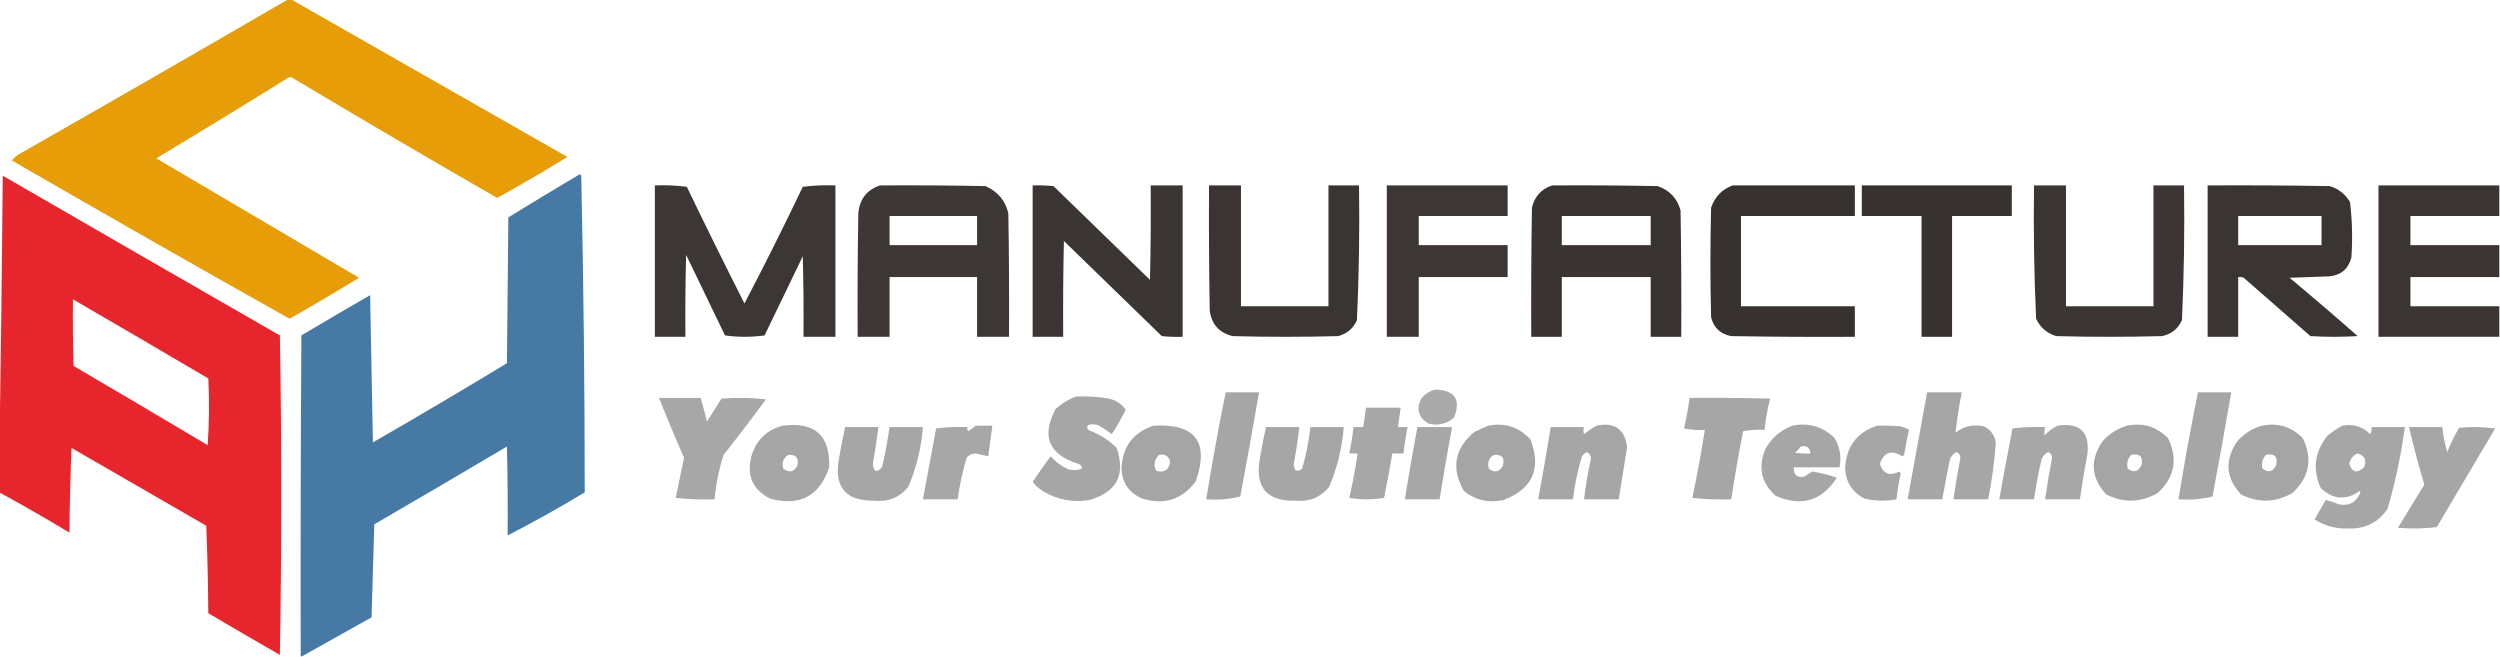 <?xml version="1.0" encoding="UTF-8"?>
<!DOCTYPE svg PUBLIC "-//W3C//DTD SVG 1.1//EN" "http://www.w3.org/Graphics/SVG/1.1/DTD/svg11.dtd">
<svg xmlns="http://www.w3.org/2000/svg" version="1.1" width="1800px" height="473px" style="shape-rendering:geometricPrecision; text-rendering:geometricPrecision; image-rendering:optimizeQuality; fill-rule:evenodd; clip-rule:evenodd" xmlns:xlink="http://www.w3.org/1999/xlink">
<g><path style="opacity:0.972" fill="#e59a00" d="M 207.5,-0.5 C 208.167,-0.5 208.833,-0.5 209.5,-0.5C 275.771,37.306 342.104,75.139 408.5,113C 391.897,123.219 375.063,133.052 358,142.5C 308.584,114.082 259.417,85.248 210.5,56C 209.5,55.333 208.5,55.333 207.5,56C 176,75.584 144.333,94.918 112.5,114C 161.167,142.667 209.833,171.333 258.5,200C 241.998,210.085 225.331,219.919 208.5,229.5C 141.576,191.9 74.909,153.9 8.5,115.5C 10.431,113.196 12.764,111.362 15.5,110C 79.726,73.392 143.726,36.559 207.5,-0.5 Z"/></g>
<g><path style="opacity:0.982" fill="#4378a4" d="M 217.5,472.5 C 217.167,472.5 216.833,472.5 216.5,472.5C 216.333,395.499 216.5,318.499 217,241.5C 233.418,231.707 249.918,222.041 266.5,212.5C 267.167,247.833 267.833,283.167 268.5,318.5C 300.914,299.878 333.081,280.878 365,261.5C 365.333,226.5 365.667,191.5 366,156.5C 382.75,146.208 399.584,136.041 416.5,126C 417.332,125.312 417.998,125.479 418.5,126.5C 420.148,202.457 420.981,278.457 421,354.5C 402.806,365.51 384.306,375.844 365.5,385.5C 365.667,364.164 365.5,342.831 365,321.5C 333.249,340.293 301.416,358.959 269.5,377.5C 268.833,399.833 268.167,422.167 267.5,444.5C 250.771,453.861 234.104,463.194 217.5,472.5 Z"/></g>
<g><path style="opacity:0.98" fill="#e52128" d="M -0.5,354.5 C -0.5,346.5 -0.5,338.5 -0.5,330.5C 0.569,262.668 1.402,194.668 2,126.5C 68.418,164.96 134.918,203.293 201.5,241.5C 202.833,318.167 202.833,394.833 201.5,471.5C 184.251,461.626 167.085,451.626 150,441.5C 149.833,420.492 149.333,399.492 148.5,378.5C 116.167,359.833 83.833,341.167 51.5,322.5C 50.667,342.825 50.167,363.158 50,383.5C 33.384,373.442 16.551,363.776 -0.5,354.5 Z M 52.5,215.5 C 85.055,234.362 117.555,253.362 150,272.5C 150.833,288.51 150.666,304.51 149.5,320.5C 117.416,301.374 85.249,282.374 53,263.5C 52.5,247.503 52.333,231.503 52.5,215.5 Z"/></g>
<g><path style="opacity:0.949" fill="#322c2a" d="M 471.5,133.5 C 479.196,133.169 486.862,133.503 494.5,134.5C 508.062,162.623 521.895,190.623 536,218.5C 550.527,190.779 564.527,162.779 578,134.5C 585.747,133.518 593.58,133.185 601.5,133.5C 601.5,169.833 601.5,206.167 601.5,242.5C 593.833,242.5 586.167,242.5 578.5,242.5C 578.667,223.164 578.5,203.83 578,184.5C 568.833,203.5 559.667,222.5 550.5,241.5C 540.94,242.817 531.44,242.817 522,241.5C 512.667,222.167 503.333,202.833 494,183.5C 493.5,203.164 493.333,222.831 493.5,242.5C 486.167,242.5 478.833,242.5 471.5,242.5C 471.5,206.167 471.5,169.833 471.5,133.5 Z"/></g>
<g><path style="opacity:0.945" fill="#322c2a" d="M 633.5,133.5 C 658.836,133.333 684.169,133.5 709.5,134C 718.279,137.775 723.779,144.275 726,153.5C 726.5,183.165 726.667,212.831 726.5,242.5C 718.833,242.5 711.167,242.5 703.5,242.5C 703.5,228.167 703.5,213.833 703.5,199.5C 682.5,199.5 661.5,199.5 640.5,199.5C 640.5,213.833 640.5,228.167 640.5,242.5C 632.833,242.5 625.167,242.5 617.5,242.5C 617.333,212.831 617.5,183.165 618,153.5C 618.923,143.424 624.09,136.757 633.5,133.5 Z M 640.5,155.5 C 661.5,155.5 682.5,155.5 703.5,155.5C 703.5,162.5 703.5,169.5 703.5,176.5C 682.5,176.5 661.5,176.5 640.5,176.5C 640.5,169.5 640.5,162.5 640.5,155.5 Z"/></g>
<g><path style="opacity:0.95" fill="#322c2a" d="M 743.5,133.5 C 748.511,133.334 753.511,133.501 758.5,134C 781.667,156.5 804.833,179 828,201.5C 828.5,178.836 828.667,156.169 828.5,133.5C 836.167,133.5 843.833,133.5 851.5,133.5C 851.5,169.833 851.5,206.167 851.5,242.5C 846.489,242.666 841.489,242.499 836.5,242C 813,219.167 789.5,196.333 766,173.5C 765.5,196.498 765.333,219.498 765.5,242.5C 758.167,242.5 750.833,242.5 743.5,242.5C 743.5,206.167 743.5,169.833 743.5,133.5 Z"/></g>
<g><path style="opacity:0.958" fill="#322c2a" d="M 870.5,133.5 C 878.167,133.5 885.833,133.5 893.5,133.5C 893.5,162.5 893.5,191.5 893.5,220.5C 914.5,220.5 935.5,220.5 956.5,220.5C 956.5,191.5 956.5,162.5 956.5,133.5C 963.833,133.5 971.167,133.5 978.5,133.5C 978.978,165.896 978.478,198.229 977,230.5C 974.341,236.492 969.841,240.325 963.5,242C 938.167,242.667 912.833,242.667 887.5,242C 877.799,239.63 872.299,233.463 871,223.5C 870.5,193.502 870.333,163.502 870.5,133.5 Z"/></g>
<g><path style="opacity:0.948" fill="#322c2a" d="M 998.5,133.5 C 1027.5,133.5 1056.5,133.5 1085.5,133.5C 1085.5,140.833 1085.5,148.167 1085.5,155.5C 1064.17,155.5 1042.83,155.5 1021.5,155.5C 1021.5,162.5 1021.5,169.5 1021.5,176.5C 1042.83,176.5 1064.17,176.5 1085.5,176.5C 1085.5,184.167 1085.5,191.833 1085.5,199.5C 1064.17,199.5 1042.83,199.5 1021.5,199.5C 1021.5,213.833 1021.5,228.167 1021.5,242.5C 1013.83,242.5 1006.17,242.5 998.5,242.5C 998.5,206.167 998.5,169.833 998.5,133.5 Z"/></g>
<g><path style="opacity:0.963" fill="#322c2a" d="M 1117.5,133.5 C 1142.84,133.333 1168.17,133.5 1193.5,134C 1202.1,136.929 1207.6,142.763 1210,151.5C 1210.5,181.832 1210.67,212.165 1210.5,242.5C 1203.17,242.5 1195.83,242.5 1188.5,242.5C 1188.5,228.167 1188.5,213.833 1188.5,199.5C 1167.17,199.5 1145.83,199.5 1124.5,199.5C 1124.5,213.833 1124.5,228.167 1124.5,242.5C 1117.17,242.5 1109.83,242.5 1102.5,242.5C 1102.33,211.498 1102.5,180.498 1103,149.5C 1104.95,141.393 1109.78,136.06 1117.5,133.5 Z M 1124.5,155.5 C 1145.83,155.5 1167.17,155.5 1188.5,155.5C 1188.5,162.5 1188.5,169.5 1188.5,176.5C 1167.17,176.5 1145.83,176.5 1124.5,176.5C 1124.5,169.5 1124.5,162.5 1124.5,155.5 Z"/></g>
<g><path style="opacity:0.972" fill="#322c2a" d="M 1247.5,133.5 C 1276.83,133.5 1306.17,133.5 1335.5,133.5C 1335.5,140.833 1335.5,148.167 1335.5,155.5C 1308.17,155.5 1280.83,155.5 1253.5,155.5C 1253.5,177.167 1253.5,198.833 1253.5,220.5C 1280.83,220.5 1308.17,220.5 1335.5,220.5C 1335.5,227.833 1335.5,235.167 1335.5,242.5C 1305.83,242.667 1276.16,242.5 1246.5,242C 1238.78,240.614 1233.95,236.114 1232,228.5C 1231.33,202.167 1231.33,175.833 1232,149.5C 1234.69,141.65 1239.85,136.316 1247.5,133.5 Z"/></g>
<g><path style="opacity:0.972" fill="#322c2a" d="M 1340.5,133.5 C 1376.5,133.5 1412.5,133.5 1448.5,133.5C 1448.5,140.833 1448.5,148.167 1448.5,155.5C 1434.17,155.5 1419.83,155.5 1405.5,155.5C 1405.5,184.5 1405.5,213.5 1405.5,242.5C 1398.17,242.5 1390.83,242.5 1383.5,242.5C 1383.5,213.5 1383.5,184.5 1383.5,155.5C 1369.17,155.5 1354.83,155.5 1340.5,155.5C 1340.5,148.167 1340.5,140.833 1340.5,133.5 Z"/></g>
<g><path style="opacity:0.957" fill="#322c2a" d="M 1464.5,133.5 C 1472.17,133.5 1479.83,133.5 1487.5,133.5C 1487.5,162.5 1487.5,191.5 1487.5,220.5C 1508.5,220.5 1529.5,220.5 1550.5,220.5C 1550.5,191.5 1550.5,162.5 1550.5,133.5C 1557.83,133.5 1565.17,133.5 1572.5,133.5C 1572.98,165.896 1572.48,198.229 1571,230.5C 1568.15,236.84 1563.32,240.674 1556.5,242C 1531.17,242.667 1505.83,242.667 1480.5,242C 1473.82,239.987 1468.99,235.82 1466,229.5C 1464.53,197.549 1464.03,165.549 1464.5,133.5 Z"/></g>
<g><path style="opacity:0.96" fill="#322c2a" d="M 1589.5,133.5 C 1618.84,133.333 1648.17,133.5 1677.5,134C 1683.8,135.963 1688.63,139.797 1692,145.5C 1693.61,158.764 1693.94,172.097 1693,185.5C 1690.71,193.897 1685.21,198.397 1676.5,199C 1667.17,199.333 1657.83,199.667 1648.5,200C 1665.02,213.763 1681.35,227.763 1697.5,242C 1686.17,242.667 1674.83,242.667 1663.5,242C 1647.5,228 1631.5,214 1615.5,200C 1614.21,199.51 1612.87,199.343 1611.5,199.5C 1611.5,213.833 1611.5,228.167 1611.5,242.5C 1604.17,242.5 1596.83,242.5 1589.5,242.5C 1589.5,206.167 1589.5,169.833 1589.5,133.5 Z M 1611.5,155.5 C 1631.5,155.5 1651.5,155.5 1671.5,155.5C 1671.5,162.5 1671.5,169.5 1671.5,176.5C 1651.5,176.5 1631.5,176.5 1611.5,176.5C 1611.5,169.5 1611.5,162.5 1611.5,155.5 Z"/></g>
<g><path style="opacity:0.956" fill="#322c2a" d="M 1799.5,133.5 C 1799.5,140.833 1799.5,148.167 1799.5,155.5C 1778.17,155.5 1756.83,155.5 1735.5,155.5C 1735.5,162.5 1735.5,169.5 1735.5,176.5C 1756.83,176.5 1778.17,176.5 1799.5,176.5C 1799.5,184.167 1799.5,191.833 1799.5,199.5C 1778.17,199.5 1756.83,199.5 1735.5,199.5C 1735.5,206.5 1735.5,213.5 1735.5,220.5C 1756.83,220.5 1778.17,220.5 1799.5,220.5C 1799.5,227.833 1799.5,235.167 1799.5,242.5C 1770.5,242.5 1741.5,242.5 1712.5,242.5C 1712.5,206.167 1712.5,169.833 1712.5,133.5C 1741.5,133.5 1770.5,133.5 1799.5,133.5 Z"/></g>
<g><path style="opacity:0.906" fill="#a0a1a0" d="M 1033.5,280.5 C 1047.47,280.95 1051.97,287.616 1047,300.5C 1041.73,305.245 1035.56,306.745 1028.5,305C 1021.49,300.902 1019.66,295.069 1023,287.5C 1025.7,283.748 1029.2,281.415 1033.5,280.5 Z"/></g>
<g><path style="opacity:0.938" fill="#a0a1a0" d="M 882.5,282.5 C 890.5,282.5 898.5,282.5 906.5,282.5C 902.196,307.523 897.696,332.523 893,357.5C 885.106,359.449 876.939,360.116 868.5,359.5C 872.632,333.707 877.298,308.04 882.5,282.5 Z"/></g>
<g><path style="opacity:0.939" fill="#a0a1a0" d="M 1387.5,282.5 C 1395.83,282.5 1404.17,282.5 1412.5,282.5C 1410.54,292.14 1409.04,301.806 1408,311.5C 1414.04,306.769 1420.87,305.269 1428.5,307C 1433.23,309.404 1436.07,313.237 1437,318.5C 1436.02,332.251 1434.18,345.918 1431.5,359.5C 1423.17,359.5 1414.83,359.5 1406.5,359.5C 1407.91,349.468 1409.57,339.468 1411.5,329.5C 1411.38,327.448 1410.38,326.115 1408.5,325.5C 1406.47,326.693 1404.97,328.36 1404,330.5C 1401.95,340.136 1400.12,349.803 1398.5,359.5C 1390.17,359.5 1381.83,359.5 1373.5,359.5C 1378.17,333.833 1382.83,308.167 1387.5,282.5 Z"/></g>
<g><path style="opacity:0.938" fill="#a0a1a0" d="M 1582.5,282.5 C 1590.5,282.5 1598.5,282.5 1606.5,282.5C 1602.22,307.526 1597.72,332.526 1593,357.5C 1585.11,359.449 1576.94,360.116 1568.5,359.5C 1572.66,333.709 1577.33,308.043 1582.5,282.5 Z"/></g>
<g><path style="opacity:0.943" fill="#a0a1a0" d="M 774.5,285.5 C 782.571,285.137 790.571,285.637 798.5,287C 803.592,288.2 807.592,290.867 810.5,295C 807.553,301.062 804.22,306.895 800.5,312.5C 797.301,310.136 793.968,307.97 790.5,306C 788.167,305.333 785.833,305.333 783.5,306C 782.273,307.587 782.606,308.921 784.5,310C 791.934,312.795 798.434,316.962 804,322.5C 810.604,341.791 804.104,354.291 784.5,360C 772.763,361.982 761.763,359.982 751.5,354C 748.359,352.114 745.692,349.78 743.5,347C 747.656,340.682 751.99,334.516 756.5,328.5C 760.132,332.633 764.465,335.8 769.5,338C 772.76,338.784 775.927,338.617 779,337.5C 779.089,335.887 778.255,334.72 776.5,334C 755.049,327.283 749.549,314.116 760,294.5C 764.343,290.585 769.177,287.585 774.5,285.5 Z"/></g>
<g><path style="opacity:0.937" fill="#a0a1a0" d="M 474.5,286.5 C 484.5,286.5 494.5,286.5 504.5,286.5C 506.094,292.12 507.594,297.787 509,303.5C 512.5,298 516,292.5 519.5,287C 530.182,286.168 540.849,286.334 551.5,287.5C 541.576,301.013 531.409,314.347 521,327.5C 517.653,337.915 515.486,348.581 514.5,359.5C 505.143,359.832 495.81,359.498 486.5,358.5C 488.5,348.833 490.5,339.167 492.5,329.5C 486.212,315.26 480.212,300.927 474.5,286.5 Z"/></g>
<g><path style="opacity:0.94" fill="#a0a1a0" d="M 1216.5,286.5 C 1235.84,286.333 1255.17,286.5 1274.5,287C 1272.59,294.371 1271.26,301.871 1270.5,309.5C 1265.24,309.195 1260.07,309.529 1255,310.5C 1251.84,326.792 1249.01,343.125 1246.5,359.5C 1237.14,359.832 1227.81,359.498 1218.5,358.5C 1221.89,342.239 1224.89,325.905 1227.5,309.5C 1222.46,309.827 1217.46,309.494 1212.5,308.5C 1214.22,301.238 1215.55,293.905 1216.5,286.5 Z"/></g>
<g><path style="opacity:0.937" fill="#a0a1a0" d="M 983.5,293.5 C 991.833,293.5 1000.17,293.5 1008.5,293.5C 1007.83,298.167 1007.17,302.833 1006.5,307.5C 1008.83,307.5 1011.17,307.5 1013.5,307.5C 1012.18,313.778 1011.18,320.112 1010.5,326.5C 1007.83,326.5 1005.17,326.5 1002.5,326.5C 1000.72,337.209 998.715,347.876 996.5,358.5C 988.167,359.833 979.833,359.833 971.5,358.5C 973.931,347.916 975.931,337.249 977.5,326.5C 975.5,326.5 973.5,326.5 971.5,326.5C 972.824,320.222 973.824,313.888 974.5,307.5C 976.833,307.5 979.167,307.5 981.5,307.5C 982.296,302.853 982.963,298.186 983.5,293.5 Z"/></g>
<g><path style="opacity:0.949" fill="#a0a1a0" d="M 563.5,306.5 C 586.66,303.505 597.827,313.505 597,336.5C 590.034,357.236 575.867,364.736 554.5,359C 541.92,352.643 537.42,342.476 541,328.5C 544.455,316.876 551.955,309.543 563.5,306.5 Z M 567.5,327.5 C 573.178,327.157 575.344,329.824 574,335.5C 571.451,339.925 568.118,340.592 564,337.5C 562.756,333.191 563.923,329.858 567.5,327.5 Z"/></g>
<g><path style="opacity:0.93" fill="#a0a1a0" d="M 702.5,306.5 C 706.5,306.5 710.5,306.5 714.5,306.5C 713.501,313.831 712.501,321.164 711.5,328.5C 708.512,327.839 705.512,327.172 702.5,326.5C 699.889,326.556 697.722,327.556 696,329.5C 693.084,339.323 690.918,349.323 689.5,359.5C 681.167,359.5 672.833,359.5 664.5,359.5C 667.728,342.525 670.895,325.525 674,308.5C 681.413,307.519 688.913,307.186 696.5,307.5C 696.351,308.552 696.517,309.552 697,310.5C 699.015,309.303 700.849,307.97 702.5,306.5 Z"/></g>
<g><path style="opacity:0.946" fill="#a0a1a0" d="M 830.5,306.5 C 860.625,304.78 870.792,318.113 861,346.5C 851.199,359.655 838.365,363.822 822.5,359C 812.647,354.809 807.647,347.309 807.5,336.5C 808.448,321.24 816.115,311.24 830.5,306.5 Z M 834.5,327.5 C 838.807,326.649 841.474,328.316 842.5,332.5C 841.608,338.445 838.275,340.612 832.5,339C 830.32,334.843 830.987,331.01 834.5,327.5 Z"/></g>
<g><path style="opacity:0.951" fill="#a0a1a0" d="M 1071.5,306.5 C 1083.66,304.165 1093.83,307.498 1102,316.5C 1109.98,337.562 1103.48,352.062 1082.5,360C 1071.85,362.333 1062.35,360.166 1054,353.5C 1044.72,337.197 1047.22,323.03 1061.5,311C 1064.89,309.38 1068.23,307.88 1071.5,306.5 Z M 1075.5,327.5 C 1081.5,327.002 1083.67,329.669 1082,335.5C 1079.45,339.925 1076.12,340.592 1072,337.5C 1070.76,333.191 1071.92,329.858 1075.5,327.5 Z"/></g>
<g><path style="opacity:0.934" fill="#a0a1a0" d="M 1149.5,306.5 C 1162.57,303.757 1169.9,308.924 1171.5,322C 1169.44,334.502 1167.44,347.002 1165.5,359.5C 1157.17,359.5 1148.83,359.5 1140.5,359.5C 1141.68,349.597 1143.34,339.764 1145.5,330C 1144.36,324.842 1142.19,324.342 1139,328.5C 1135.98,338.637 1133.81,348.97 1132.5,359.5C 1124.17,359.5 1115.83,359.5 1107.5,359.5C 1110.72,342.204 1113.72,324.87 1116.5,307.5C 1124.5,307.5 1132.5,307.5 1140.5,307.5C 1139.95,309.331 1139.95,310.997 1140.5,312.5C 1143.39,310.228 1146.39,308.228 1149.5,306.5 Z"/></g>
<g><path style="opacity:0.94" fill="#a0a1a0" d="M 1290.5,306.5 C 1302.38,304.107 1312.55,307.107 1321,315.5C 1324.77,322.095 1325.93,329.095 1324.5,336.5C 1313.5,336.5 1302.5,336.5 1291.5,336.5C 1291.32,342.157 1293.99,344.324 1299.5,343C 1301.24,341.659 1303.08,340.492 1305,339.5C 1311.04,340.467 1316.87,341.967 1322.5,344C 1311.65,360.717 1296.99,365.05 1278.5,357C 1268.13,347.735 1265.63,336.569 1271,323.5C 1275.4,315.389 1281.9,309.722 1290.5,306.5 Z M 1296.5,321.5 C 1300.85,320.533 1303.18,322.2 1303.5,326.5C 1299.82,326.665 1296.15,326.499 1292.5,326C 1294.04,324.629 1295.37,323.129 1296.5,321.5 Z"/></g>
<g><path style="opacity:0.939" fill="#a0a1a0" d="M 1351.5,306.5 C 1357.18,306.334 1362.84,306.501 1368.5,307C 1370.63,307.543 1372.63,308.376 1374.5,309.5C 1373.14,315.449 1371.98,321.449 1371,327.5C 1370.59,327.957 1370.09,328.291 1369.5,328.5C 1361.79,323.681 1356.45,325.515 1353.5,334C 1355.89,341.192 1360.56,343.026 1367.5,339.5C 1367.83,340 1368.17,340.5 1368.5,341C 1367.12,347.11 1366.12,353.276 1365.5,359.5C 1357.78,360.963 1350.11,360.796 1342.5,359C 1333.41,354.341 1328.75,346.841 1328.5,336.5C 1329.49,321.198 1337.16,311.198 1351.5,306.5 Z"/></g>
<g><path style="opacity:0.935" fill="#a0a1a0" d="M 1481.5,306.5 C 1497.25,304.085 1504.42,310.752 1503,326.5C 1500.97,337.479 1499.14,348.479 1497.5,359.5C 1489.17,359.5 1480.83,359.5 1472.5,359.5C 1473.91,349.468 1475.57,339.468 1477.5,329.5C 1477.38,327.448 1476.38,326.115 1474.5,325.5C 1472.47,326.693 1470.97,328.36 1470,330.5C 1467.73,340.096 1465.9,349.762 1464.5,359.5C 1456.17,359.5 1447.83,359.5 1439.5,359.5C 1442.47,342.477 1445.64,325.477 1449,308.5C 1456.75,307.518 1464.58,307.185 1472.5,307.5C 1471.99,309.512 1471.82,311.512 1472,313.5C 1474.79,310.535 1477.96,308.202 1481.5,306.5 Z"/></g>
<g><path style="opacity:0.946" fill="#a0a1a0" d="M 1531.5,306.5 C 1543.06,304.188 1552.89,307.188 1561,315.5C 1568.27,330.494 1565.77,343.66 1553.5,355C 1541.33,361.912 1529,362.246 1516.5,356C 1505.4,343.927 1504.57,331.094 1514,317.5C 1518.88,312.152 1524.71,308.486 1531.5,306.5 Z M 1534.5,327.5 C 1540.45,326.283 1542.95,328.617 1542,334.5C 1539.79,339.639 1536.45,340.639 1532,337.5C 1531.02,333.673 1531.86,330.34 1534.5,327.5 Z"/></g>
<g><path style="opacity:0.946" fill="#a0a1a0" d="M 1628.5,306.5 C 1640.06,304.188 1649.89,307.188 1658,315.5C 1665.27,330.494 1662.77,343.66 1650.5,355C 1638.33,361.912 1626,362.246 1613.5,356C 1602.4,343.927 1601.57,331.094 1611,317.5C 1615.88,312.152 1621.71,308.486 1628.5,306.5 Z M 1631.5,327.5 C 1637.45,326.283 1639.95,328.617 1639,334.5C 1636.79,339.639 1633.45,340.639 1629,337.5C 1628.02,333.673 1628.86,330.34 1631.5,327.5 Z"/></g>
<g><path style="opacity:0.943" fill="#a0a1a0" d="M 1686.5,306.5 C 1694.3,305.023 1700.97,307.023 1706.5,312.5C 1707.45,310.955 1707.79,309.288 1707.5,307.5C 1715.5,307.5 1723.5,307.5 1731.5,307.5C 1728.83,327.503 1724.67,347.169 1719,366.5C 1712.12,376.359 1702.62,381.025 1690.5,380.5C 1681.79,380.795 1673.79,378.628 1666.5,374C 1669.17,369.333 1671.83,364.667 1674.5,360C 1677.5,360.646 1680.5,361.646 1683.5,363C 1691.26,364.622 1696.59,361.789 1699.5,354.5C 1699.33,354.167 1699.17,353.833 1699,353.5C 1689.15,360.415 1679.81,359.749 1671,351.5C 1664.78,337.923 1666.45,325.256 1676,313.5C 1679.34,310.759 1682.84,308.426 1686.5,306.5 Z M 1697.5,326.5 C 1702.75,328.073 1704.25,331.407 1702,336.5C 1697.16,341.082 1693.66,340.249 1691.5,334C 1692.24,330.282 1694.24,327.782 1697.5,326.5 Z"/></g>
<g><path style="opacity:0.943" fill="#a0a1a0" d="M 608.5,307.5 C 616.5,307.5 624.5,307.5 632.5,307.5C 631.331,316.348 629.998,325.181 628.5,334C 628.971,339.826 631.138,340.659 635,336.5C 637.285,326.91 639.118,317.244 640.5,307.5C 648.5,307.5 656.5,307.5 664.5,307.5C 663.347,322.432 659.847,336.765 654,350.5C 647.697,358.216 639.53,361.55 629.5,360.5C 608.955,360.786 600.455,350.786 604,330.5C 605.291,322.748 606.791,315.082 608.5,307.5 Z"/></g>
<g><path style="opacity:0.944" fill="#a0a1a0" d="M 911.5,307.5 C 919.5,307.5 927.5,307.5 935.5,307.5C 934.493,316.372 933.159,325.205 931.5,334C 931.639,339.021 933.639,340.188 937.5,337.5C 940.36,327.676 942.36,317.676 943.5,307.5C 951.5,307.5 959.5,307.5 967.5,307.5C 966.348,322.432 962.848,336.766 957,350.5C 950.838,358.113 942.838,361.446 933,360.5C 912.222,361.053 903.555,351.053 907,330.5C 908.311,322.777 909.811,315.11 911.5,307.5 Z"/></g>
<g><path style="opacity:0.927" fill="#a0a1a0" d="M 1020.5,307.5 C 1028.83,307.5 1037.17,307.5 1045.5,307.5C 1042.28,324.795 1039.28,342.129 1036.5,359.5C 1028.17,359.5 1019.83,359.5 1011.5,359.5C 1014.28,342.13 1017.28,324.796 1020.5,307.5 Z"/></g>
<g><path style="opacity:0.938" fill="#a0a1a0" d="M 1734.5,307.5 C 1742.5,307.5 1750.5,307.5 1758.5,307.5C 1759.09,313.606 1760.25,319.606 1762,325.5C 1764.43,319.468 1767.27,313.634 1770.5,308C 1779.19,307.168 1787.85,307.335 1796.5,308.5C 1782.5,332.167 1768.5,355.833 1754.5,379.5C 1745.18,380.665 1735.85,380.832 1726.5,380C 1732.85,369.656 1739.18,359.323 1745.5,349C 1741.44,335.25 1737.77,321.416 1734.5,307.5 Z"/></g>
</svg>
